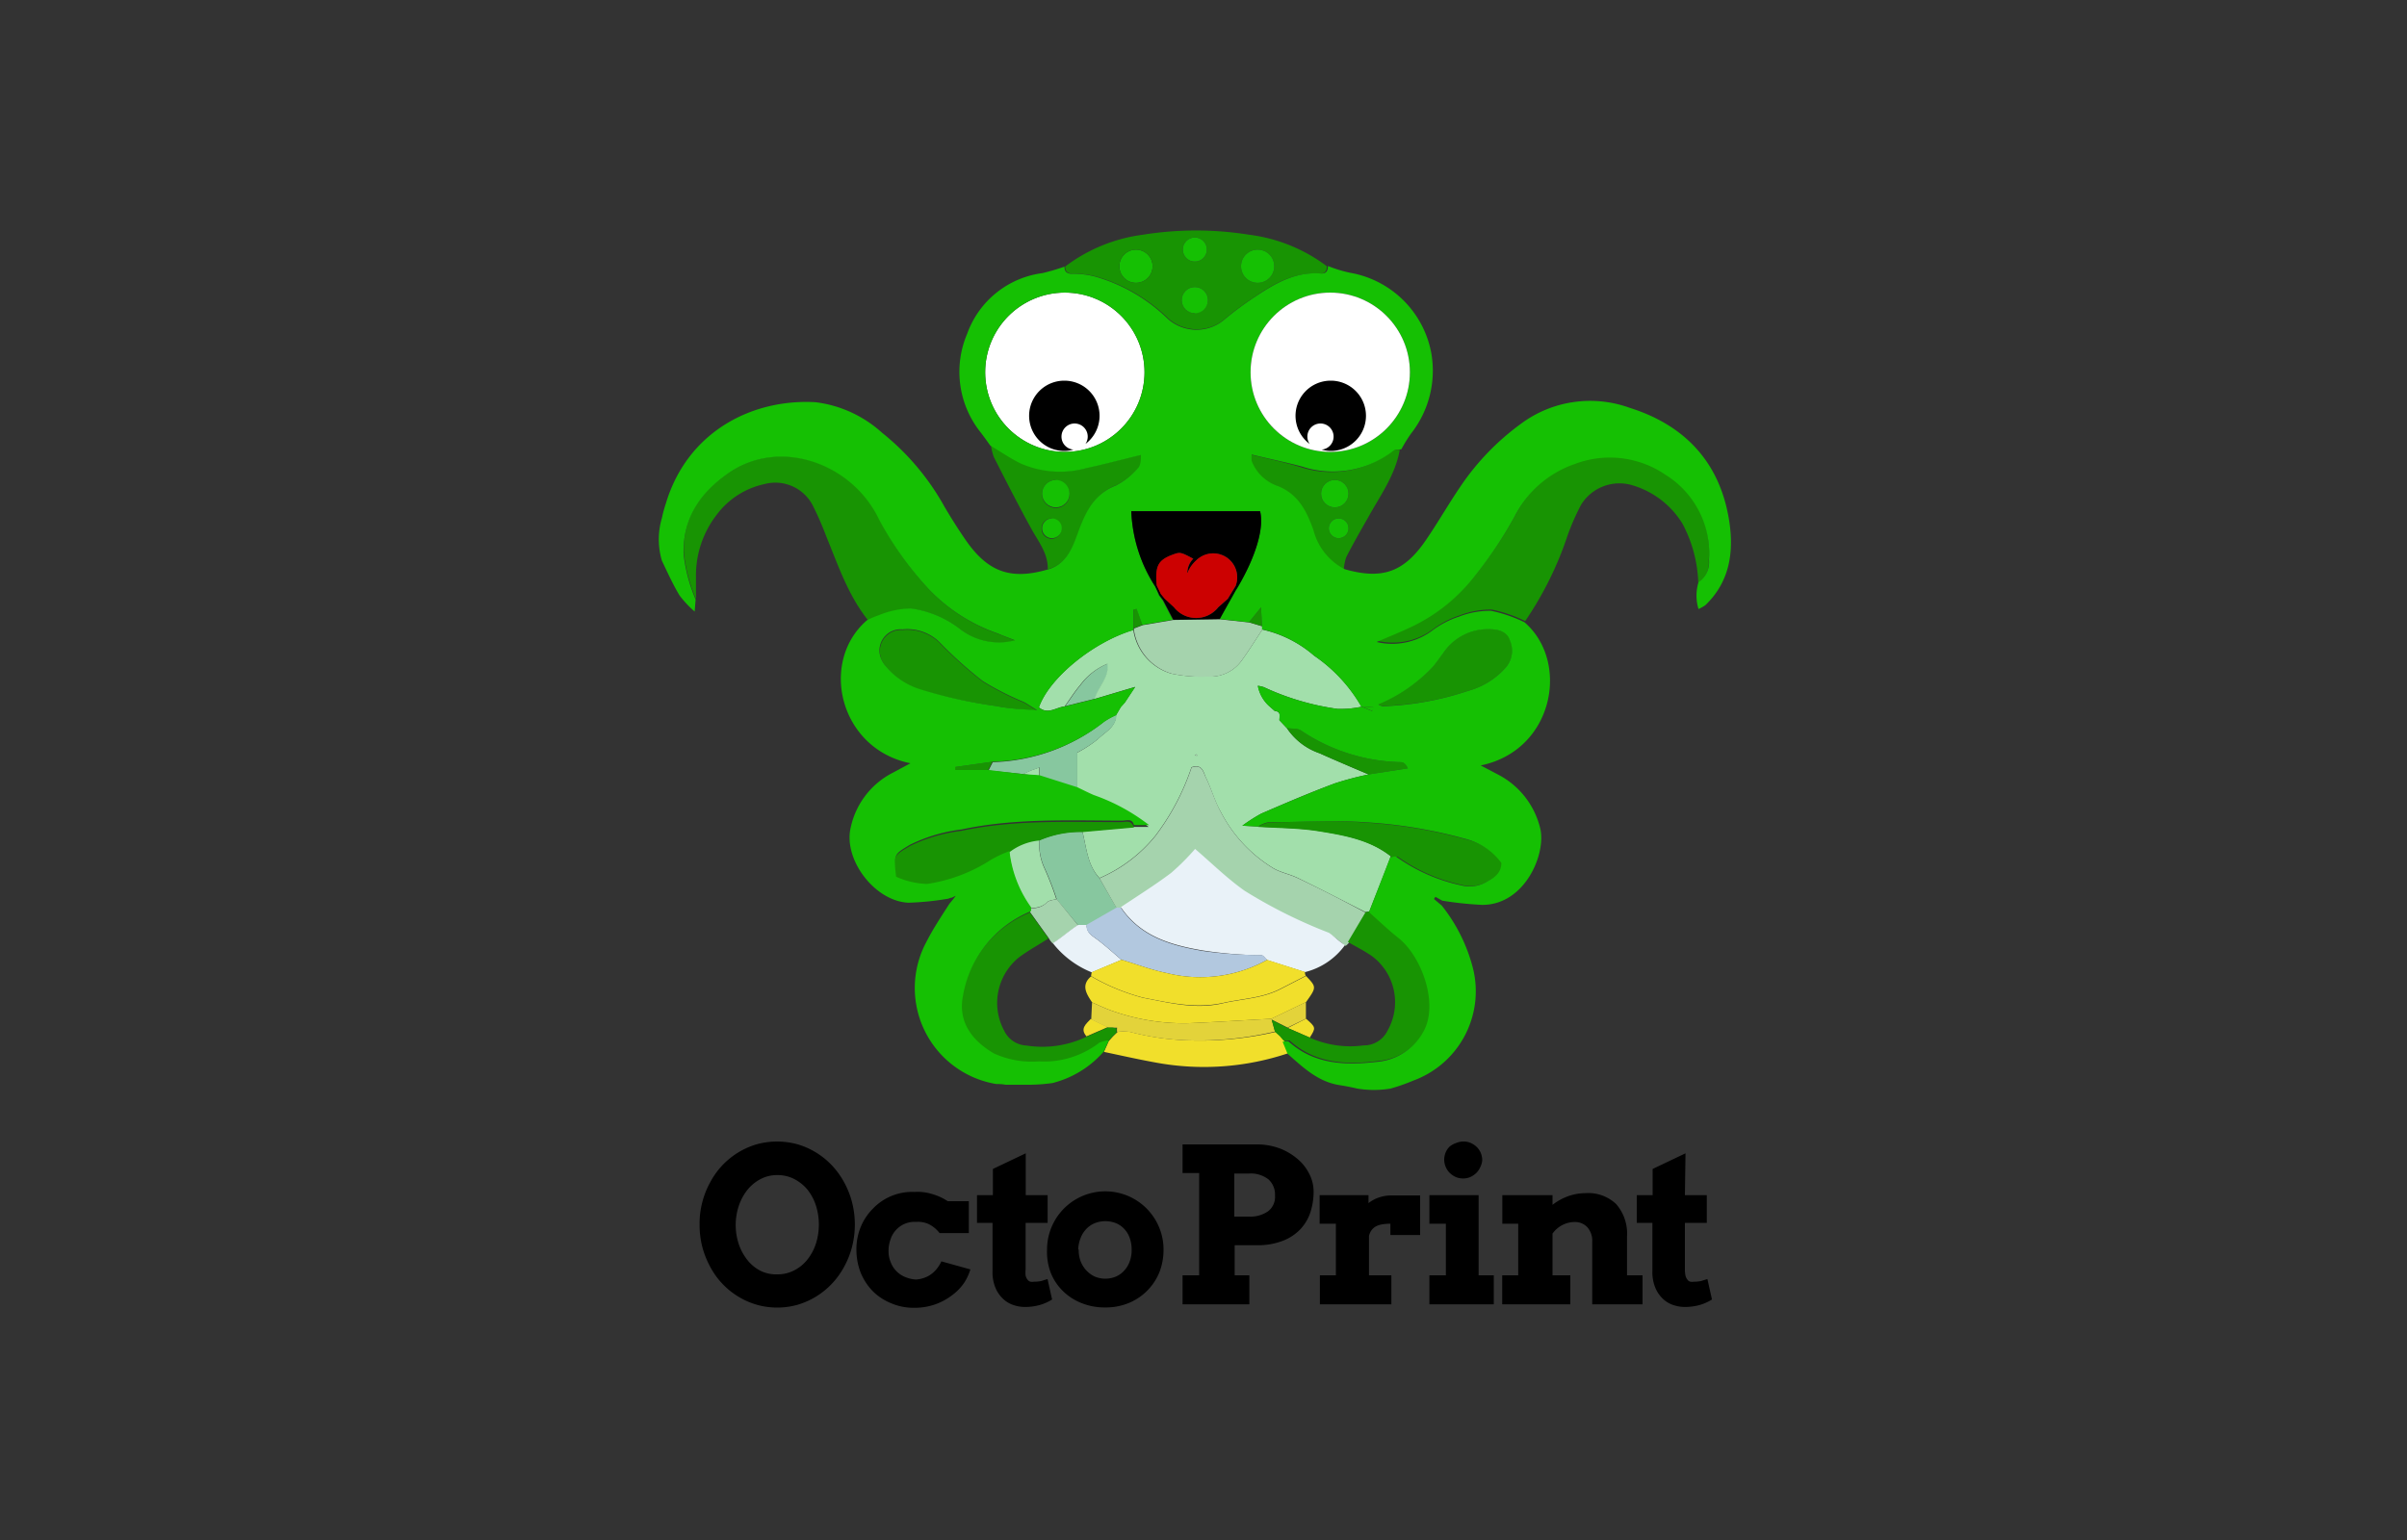 <svg xmlns="http://www.w3.org/2000/svg" width="200" height="128">
	<rect width="100%" height="100%" fill="#333333" stroke="none"/>
	<path fill="#f1df2b" d="m106 85.77.39.35.33.39.41 1a22 22 0 0 1-11.13.8c-1.43-.26-2.85-.58-4.27-.88l.4-.9.35-.39.38-.37a4.66 4.66 0 0 1 1.06 0 21.48 21.48 0 0 0 4.79.7 27.76 27.76 0 0 0 7.29-.7z"/>
	<path fill="#87c79f" d="M88.51 58.69c.43-.59.82-1.22 1.29-1.77a5.33 5.33 0 0 1 2.27-1.77c.16 1.16-.81 1.91-1.06 2.92z"/>
	<path fill="#15c003" d="m113.13 58.72 1 .07-.09.31-.87-.36z"/>
	<path fill="#a2dfab" d="m93.16 58.74-.39.67z"/>
	<path fill="#a2dfab" d="M109.6 69.07c-1.66-.27-3.37-.26-5.06-.37l-1.31-.07a13.89 13.89 0 0 1 1.56-1c2-.87 4-1.73 6.1-2.51a26.12 26.12 0 0 1 2.83-.75c-1.36-.58-2.72-1.15-4.07-1.76a5.33 5.33 0 0 1-2.72-2.09l-.62-.66c0-.31.16-.71-.38-.76l-.41-.36a3 3 0 0 1-1-1.74 3.16 3.16 0 0 1 .49.11 21.47 21.47 0 0 0 6.12 1.81 8.33 8.33 0 0 0 2-.18 12.91 12.91 0 0 0-3.92-4.23 9.85 9.85 0 0 0-4.32-2.18c-.59.89-1.15 1.8-1.79 2.67a3.21 3.21 0 0 1-2.77 1.23 12 12 0 0 1-3-.24 4.45 4.45 0 0 1-3.16-3.63c-3.35 1-7 4-7.85 6.43.74.63 1.43 0 2.14-.08.43-.59.82-1.22 1.29-1.77a5.33 5.33 0 0 1 2.27-1.77c.16 1.16-.81 1.91-1.06 2.92l3.36-1-.86 1.3-.34.38-.39.67c0 1-.92 1.41-1.51 2a10.63 10.63 0 0 1-1.75 1.14v3c.46.22.91.45 1.37.65a16.19 16.19 0 0 1 4.6 2.5h-1.22l-4.28.38c.34 1.34.4 2.78 1.42 3.87A12.15 12.15 0 0 0 96 69.46a19.88 19.88 0 0 0 3-5.69c.89-.31 1 .41 1.18.82.46.93.74 2 1.24 2.86a11.83 11.83 0 0 0 4.35 4.69c.64.38 1.41.51 2.08.84 1.89.92 3.75 1.88 5.61 2.83a1.8 1.8 0 0 0 .32-.06c.59-1.52 1.19-3 1.78-4.58-1.73-1.39-3.86-1.76-5.96-2.1zM99.27 62.8l.12-.11.1.12zm-12.9 6.98a4.77 4.77 0 0 0-2.53 1 9.79 9.79 0 0 0 1.78 4.65A1.62 1.62 0 0 0 87 75c.16-.18.51-.19.77-.27a25.84 25.84 0 0 0-1-2.58 4.68 4.68 0 0 1-.4-2.37zm-.01-5.99-.68.24-.69.31 1.37.16z"/>
	<path fill="#a2dfab" d="m93.51 58.35-.34.38z"/>
	<path fill="#87c79f" d="M89.51 65.55v-3a10.63 10.63 0 0 0 1.75-1.14c.59-.59 1.51-1 1.51-2a6.35 6.35 0 0 0-1 .55 15.62 15.62 0 0 1-9.28 3.39l-.35.69 2.88.3.69-.31.68-.24v.71zM91.36 73c-1-1.09-1.08-2.53-1.42-3.87a8.59 8.59 0 0 0-3.57.7 4.68 4.68 0 0 0 .45 2.37 25.84 25.84 0 0 1 1 2.58l1.78 2.15h.71l2.49-1.43z"/>
	<path fill="#a5d3ad" d="M97.38 56a12 12 0 0 0 3 .24A3.21 3.21 0 0 0 103.1 55c.64-.87 1.2-1.78 1.79-2.67v-.27l-1.08-.32-2.46-.27-3.86.06-2.53.43-.74.28v.12A4.45 4.45 0 0 0 97.38 56zM87 75a1.62 1.62 0 0 1-1.41.46 1 1 0 0 1 0 .35L87.16 78a1.49 1.49 0 0 0 .32.42c.6-.36 1.51-1.16 2.1-1.51l-1.78-2.18c-.26.08-.61.09-.8.27zm20.86-2c-.67-.33-1.44-.46-2.08-.84a11.83 11.83 0 0 1-4.35-4.69c-.5-.91-.78-1.93-1.24-2.86-.21-.41-.29-1.13-1.18-.82a19.88 19.88 0 0 1-3 5.69A12.15 12.15 0 0 1 91.36 73l1.42 2.49h.35c1.4-.94 2.83-1.83 4.17-2.84a18.81 18.81 0 0 0 2-2c1.37 1.17 2.66 2.45 4.12 3.48a41.45 41.45 0 0 0 7 3.49c.45.2 1 .73 1.39 1a1.34 1.34 0 0 0 .27-.26l1.44-2.48c-1.91-1.02-3.77-1.98-5.66-2.88zm-8.37-10.19-.1-.12-.12.11z"/>
	<path fill="#87c79f" d="m92.07 55.15.17-.29-.17.29z"/>
	<path fill="#f1df2b" d="m90.63 84.69 1.42.68-1.77.77c-.57-.65-.03-1.03.35-1.45z"/>
	<path fill="#15c003" d="m92.45 86.13-.35.39z"/>
	<path d="M108.51 84.67v-1.38l-2.89 1.39c-2.34.12-4.68.28-7 .37a17.84 17.84 0 0 1-6.13-1c-.6-.2-1.17-.48-1.75-.73l-.07 1.42 1.42.68h.73a1.34 1.34 0 0 0 0 .35 4.66 4.66 0 0 1 1.06 0 21.48 21.48 0 0 0 4.79.7 27.76 27.76 0 0 0 7.27-.73l-.28-1 1.32.67z" fill="#e3d33a"/>
	<path fill="#f1df2b" d="m107 85.44 1.52-.77c.83.73.83.75.31 1.57z"/>
	<path fill="#15c003" d="m106.67 86.51-.33-.39z"/>
	<path fill="#e9f2f8" d="M90.72 80.82a7.76 7.76 0 0 1-3.24-2.43c.6-.36 1.51-1.16 2.1-1.51h.71c0 .54.28.79.7 1.08.77.55 1.47 1.21 2.2 1.82zm21.04-2.27a5.83 5.83 0 0 1-3.33 2.25l-3.14-1c-.16-.14-.32-.4-.48-.4a34.67 34.67 0 0 1-4.87-.4c-2.7-.46-5.18-1.19-6.81-3.6 1.4-.94 2.83-1.83 4.17-2.84a18.81 18.81 0 0 0 2-2c1.37 1.17 2.66 2.45 4.12 3.48a41.45 41.45 0 0 0 7 3.49c.4.25.91.78 1.34 1.02z"/>
	<path d="M93.13 75.44c1.63 2.41 4.11 3.14 6.81 3.6a34.67 34.67 0 0 0 4.87.34c.16 0 .32.26.48.4A11.43 11.43 0 0 1 97 80.89c-1.3-.26-2.55-.74-3.82-1.12-.73-.61-1.43-1.27-2.2-1.82-.42-.29-.74-.54-.7-1.08l2.49-1.43z" fill="#b2c8df"/>
	<path d="M93.19 79.77c1.27.38 2.52.86 3.82 1.12a11.43 11.43 0 0 0 8.28-1.11l3.14 1c0 .11 0 .21.07.32l-2.14 1.1c-1.48.76-3.12.8-4.69 1.15-2.34.52-4.48 0-6.69-.43a17.37 17.37 0 0 1-4.32-1.79 1.61 1.61 0 0 1 .06-.33z" fill="#f1df2b"/>
	<path fill="#f1df2b" d="M90.66 81.15A17.37 17.37 0 0 0 95 82.94c2.21.41 4.35 1 6.69.43 1.57-.35 3.21-.39 4.69-1.15l2.14-1.1c.88.93.88.93 0 2.17l-2.89 1.39c-2.34.12-4.68.28-7 .37a17.84 17.84 0 0 1-6.13-1c-.6-.2-1.17-.48-1.75-.73-.51-.75-.93-1.45-.09-2.17z"/>
	<circle fill="#15c003" cx="94.39" cy="22.13" r="1.38"/>
	<path fill="#189403" d="M138.46 39.37a8.19 8.19 0 0 0-7.53-.91 8.8 8.8 0 0 0-5 4.34 34.51 34.51 0 0 1-3.28 4.92 14.58 14.58 0 0 1-5.08 4.17c-1 .47-2 .86-3.12 1.37a5.57 5.57 0 0 0 4.68-1 7.63 7.63 0 0 1 2.16-1.11 7 7 0 0 1 2.68-.48 11.73 11.73 0 0 1 2.76.95 28.52 28.52 0 0 0 3.51-7.08 19.76 19.76 0 0 1 1.13-2.58 3.74 3.74 0 0 1 4.32-1.61 7.31 7.31 0 0 1 4.11 3.18 11.17 11.17 0 0 1 1.31 4.9 2 2 0 0 0 .87-1.87 7.68 7.68 0 0 0-3.52-7.19zM75.73 50.6a8.65 8.65 0 0 1 4 1.65 5.26 5.26 0 0 0 4.64 1c-.6-.24-1-.39-1.44-.57A14.5 14.5 0 0 1 77.2 49a28.06 28.06 0 0 1-4.12-5.83c-2.15-4.57-8-6.78-12.25-4.05-2.48 1.59-4.14 3.75-4 6.92a13.53 13.53 0 0 0 1 3.76v-1.78a8.23 8.23 0 0 1 1.74-5.26 6.7 6.7 0 0 1 3.93-2.52 3.5 3.5 0 0 1 4 1.71 24.68 24.68 0 0 1 1.13 2.57c1 2.43 1.85 5 3.53 7.07a6.75 6.75 0 0 1 1-.43 7.31 7.31 0 0 1 2.57-.56zm16.69 34.8h-.37l-1.77.77a8.49 8.49 0 0 1-5 .73 2.15 2.15 0 0 1-1.83-1.21 4.86 4.86 0 0 1 1.3-6.18c.76-.55 1.58-1 2.37-1.51l-1.54-2.16a9.29 9.29 0 0 0-5.64 7c-.4 2.12.66 3.7 2.57 4.82a7.58 7.58 0 0 0 3.73.66 7.48 7.48 0 0 0 5-1.54 2.3 2.3 0 0 1 .81-.2l.35-.39.38-.37a1.34 1.34 0 0 1 0-.35zm23.84-7.48c-.86-.68-1.65-1.44-2.47-2.17a1.8 1.8 0 0 1-.32.06L112 78.29c.66.39 1.35.73 2 1.18a4.78 4.78 0 0 1 1.3 6.18 2.18 2.18 0 0 1-2 1.24 8.22 8.22 0 0 1-4.48-.65l-1.83-.8-1.32-.67.28 1 .39.35.33.39c.17 0 .42-.07.52 0 2.13 1.92 4.74 2 7.31 1.68a4.86 4.86 0 0 0 3.82-2.42c1.33-2.3-.14-6.31-2.06-7.85zm5.5-8.17a39.77 39.77 0 0 0-8.36-1.38c-2.65-.22-5.33-.06-8 0a2.43 2.43 0 0 0-.86.36c1.69.11 3.4.1 5.06.37 2.1.34 4.23.71 6 2.1h.52a14.38 14.38 0 0 0 5.37 2.36 2.79 2.79 0 0 0 2.18-.34c.62-.34 1.16-.73 1.15-1.53a5.35 5.35 0 0 0-3.06-1.94zm-28.58-1.42c-4.45 0-8.92-.21-13.31.73a13.34 13.34 0 0 0-4.29 1.27c-1.34.81-1.38.77-1.16 2.66a6.73 6.73 0 0 0 2.58.6 13.37 13.37 0 0 0 5.29-2 10 10 0 0 1 1.55-.73 4.77 4.77 0 0 1 2.53-1 8.59 8.59 0 0 1 3.57-.7l4.28-.38c-.22-.67-.67-.45-1.04-.45z"/>
	<path fill="#189403" d="M82.82 58.69c1 .21 2 .25 3.37.39-.56-.34-.83-.54-1.13-.69a23.48 23.48 0 0 1-3.39-1.73 34.51 34.51 0 0 1-3.67-3.3 3.85 3.85 0 0 0-3-1 1.76 1.76 0 0 0-1.77 2.4 2.29 2.29 0 0 0 .46.73 6.07 6.07 0 0 0 2.74 1.83 39.15 39.15 0 0 0 6.39 1.37zm40.93-6.41a4.44 4.44 0 0 0-3.84 2c-.28.37-.54.76-.84 1.11a13.15 13.15 0 0 1-4.56 3.14 1.36 1.36 0 0 0 .34.15 25 25 0 0 0 7.15-1.26 6.41 6.41 0 0 0 3.09-1.91 2.12 2.12 0 0 0 .39-2.29c-.23-.7-.91-.93-1.73-.94zm-16.82 8.24a5.33 5.33 0 0 0 2.72 2.09c1.35.61 2.71 1.18 4.07 1.76l3.27-.51c-.18-.37-.37-.51-.56-.51a15.41 15.41 0 0 1-8.33-2.64c-.3-.2-.77-.13-1.17-.19zM82.11 64l.35-.69-3.1.44V64zm22.67-13.52-1 1.24 1.08.32zm-10.59.19v1.55l.74-.28-.48-1.33zm15.43-27.92c.47 0 .63-.2.63-.62a13.51 13.51 0 0 0-6.46-2.62 27.82 27.82 0 0 0-8.83 0 13.6 13.6 0 0 0-6.45 2.64c0 .44.21.59.66.6a7 7 0 0 1 1.89.23 14.16 14.16 0 0 1 6 3.48 3.59 3.59 0 0 0 4.49.23 28.59 28.59 0 0 1 2.8-2.08c1.55-1.06 3.22-2.01 5.27-1.86zm-15.23.76a1.38 1.38 0 1 1 1.38-1.38 1.38 1.38 0 0 1-1.38 1.38zm4.89-3.77a1 1 0 1 1-1 1 1 1 0 0 1 1-1zm0 6.3a1.09 1.09 0 1 1 1.09-1.04 1.09 1.09 0 0 1-1.09 1zm3.84-3.91a1.38 1.38 0 1 1 1.38 1.38 1.38 1.38 0 0 1-1.38-1.38zM85.69 43.94c.59 1.08 1.4 2.05 1.37 3.37 1.52-.39 2-1.65 2.51-2.92.63-1.72 1.29-3.33 3.22-4.08a6.08 6.08 0 0 0 1.89-1.53c.2-.2.13-.66.18-1-1.63.39-3.07.78-4.52 1.09a8.2 8.2 0 0 1-5.48-.39c-.87-.43-1.68-1-2.52-1.49a4.22 4.22 0 0 0 .24 1C83.6 40 84.62 42 85.69 43.94zm2-4a1.14 1.14 0 1 1-1.1 1.06 1.14 1.14 0 0 1 1.14-1.11zm-.32 3.2a.82.82 0 1 1-.82.82.82.82 0 0 1 .86-.87zm16.54-5.36a2.66 2.66 0 0 0 0 .53 3.52 3.52 0 0 0 2.22 2.09c1.76.73 2.41 2.2 2.94 3.68a5.06 5.06 0 0 0 2.59 3.23 4 4 0 0 1 .2-1c.56-1.1 1.17-2.17 1.78-3.23 1-1.83 2.29-3.56 2.67-5.7-.23 0-.51 0-.67.13a8.19 8.19 0 0 1-7.58 1.31c-1.32-.4-2.71-.69-4.15-1.04zm7.32 6.95a.82.82 0 1 1 .82-.82.82.82 0 0 1-.82.82zm-.32-4.84a1.14 1.14 0 1 1-1.14 1.11 1.14 1.14 0 0 1 1.14-1.11z"/>
	<circle fill="#15c003" cx="104.5" cy="22.13" r="1.38"/>
	<circle fill="#15c003" cx="99.28" cy="20.74" r="1"/>
	<circle fill="#15c003" cx="99.28" cy="24.95" r="1.09"/>
	<path fill="#15c003" d="M105.94 59.1h-.01.01z"/>
	<circle fill="#fff" cx="88.48" cy="30.94" r="6.62"/>
	<path d="M88.43 31.64a2.92 2.92 0 0 0 0 5.84 2.81 2.81 0 0 0 .77-.11 1.08 1.08 0 0 1-1-1.08 1.09 1.09 0 0 1 2.18 0 1.08 1.08 0 0 1-.19.61 2.92 2.92 0 0 0-1.74-5.26z"/>
	<path fill="#15c003" d="M143.59 42.78c-.88-4.58-3.78-7.5-8.17-8.88a9.64 9.64 0 0 0-9.08 1.35 20.87 20.87 0 0 0-5 5.2c-1 1.47-1.87 3-2.88 4.47-1.83 2.66-3.63 3.27-6.73 2.39a5.06 5.06 0 0 1-2.59-3.23c-.53-1.48-1.18-2.95-2.94-3.68a3.52 3.52 0 0 1-2.2-2.09 2.66 2.66 0 0 1 0-.53c1.44.35 2.83.64 4.19 1a8.19 8.19 0 0 0 7.58-1.31c.16-.12.44-.09.67-.13a12.45 12.45 0 0 1 .81-1.31 8.45 8.45 0 0 0 1.69-6.61 8.31 8.31 0 0 0-6.77-6.75 11.31 11.31 0 0 1-1.83-.56c0 .42-.16.66-.63.62-2.05-.15-3.72.8-5.32 1.87a28.59 28.59 0 0 0-2.8 2.08 3.59 3.59 0 0 1-4.59-.21 14.16 14.16 0 0 0-6-3.48 7 7 0 0 0-1.89-.23c-.45 0-.66-.16-.66-.6a17.36 17.36 0 0 1-1.83.54 7.7 7.7 0 0 0-6.26 5.05 8.06 8.06 0 0 0 1.1 8.16c.28.36.55.74.82 1.12.84.5 1.65 1.06 2.52 1.49a8.2 8.2 0 0 0 5.48.39c1.45-.31 2.89-.7 4.52-1.09 0 .3 0 .76-.18 1a6.08 6.08 0 0 1-1.89 1.53c-1.93.75-2.59 2.36-3.22 4.08-.47 1.27-1 2.53-2.51 2.92-3 .86-4.89.2-6.71-2.39-.64-.92-1.23-1.86-1.8-2.82a20.69 20.69 0 0 0-5.21-6.18 10.06 10.06 0 0 0-5.52-2.53c-5.21-.3-10.64 2.4-12.44 8.44a10.53 10.53 0 0 0-.32 1.18 6.24 6.24 0 0 0 0 3.56c.48 1 .93 2 1.47 2.89a8.93 8.93 0 0 0 1.25 1.33l.08-1a13.53 13.53 0 0 1-1-3.76c-.09-3.17 1.57-5.33 4-6.92 4.27-2.73 10.1-.52 12.25 4.05A28.06 28.06 0 0 0 77.2 49a14.5 14.5 0 0 0 5.7 3.65c.41.18.84.33 1.44.57a5.26 5.26 0 0 1-4.64-1 8.65 8.65 0 0 0-4-1.65 7.31 7.31 0 0 0-2.67.56 6.75 6.75 0 0 0-1 .43c-4 3.47-2.26 10.7 3.62 11.88l-1.53.82a6.69 6.69 0 0 0-3.43 4.5c-.65 2.67 2 6.16 4.8 6.27a23.64 23.64 0 0 0 3.33-.34.65.65 0 0 1 .27-.08l.33-.16-.22.29-.32.39c-.64 1-1.35 2.06-1.9 3.15a8.09 8.09 0 0 0 5.8 11.82c.14 0 .5 0 .76.06h2.11a15 15 0 0 0 1.8-.14 8.36 8.36 0 0 0 4.28-2.64l.4-.9a2.3 2.3 0 0 0-.81.2 7.48 7.48 0 0 1-5 1.54 7.58 7.58 0 0 1-3.73-.66c-1.91-1.12-3-2.7-2.57-4.82a9.29 9.29 0 0 1 5.64-7 1 1 0 0 0 0-.35 9.79 9.79 0 0 1-1.78-4.65 10 10 0 0 0-1.55.73 13.37 13.37 0 0 1-5.29 2 6.73 6.73 0 0 1-2.58-.6c-.22-1.89-.18-1.85 1.16-2.66a13.34 13.34 0 0 1 4.29-1.27c4.39-.94 8.86-.74 13.31-.73.37 0 .86-.22 1 .37h1.26a16.19 16.19 0 0 0-4.6-2.5c-.46-.2-.91-.43-1.37-.65l-3.15-1-1.36-.09-2.89-.34h-2.74v-.25l3.1-.44A15.62 15.62 0 0 0 91.74 60a6.35 6.35 0 0 1 1-.55l.39-.67.34-.38.86-1.3-3.36 1-2.5.62c-.71.07-1.4.71-2.14.08.84-2.44 4.5-5.43 7.85-6.43v-1.7l.26-.06.48 1.33 2.53-.43-.84-1.61-.31-.41-.3-.72a12.42 12.42 0 0 1-2-6.28h10.7c.35 1.36-.33 3.73-1.88 6.3-.35.54-.34.6-.67 1.13l-.83 1.53 2.46.27 1-1.24.08 1.56v.27a9.85 9.85 0 0 1 4.32 2.18 12.91 12.91 0 0 1 3.92 4.23l1 .07-.09.31-.87-.36a8.33 8.33 0 0 1-2 .18 21.47 21.47 0 0 1-6.14-1.81 3.16 3.16 0 0 0-.49-.11 3 3 0 0 0 1 1.74l.41.36c.54 0 .38.45.38.76l.62.66c.4.06.87 0 1.17.19a15.41 15.41 0 0 0 8.33 2.64c.19 0 .38.14.56.51l-3.27.51a26.12 26.12 0 0 0-2.83.75c-2.06.78-4.08 1.64-6.1 2.51a13.89 13.89 0 0 0-1.56 1l1.31.07a2.43 2.43 0 0 1 .86-.36c2.67 0 5.35-.19 8 0a39.77 39.77 0 0 1 8.36 1.38 5.35 5.35 0 0 1 3 2c0 .8-.53 1.19-1.15 1.53a2.79 2.79 0 0 1-2.18.34 14.38 14.38 0 0 1-5.37-2.36c-.11-.09-.34 0-.52 0l-1.78 4.58c.82.73 1.61 1.49 2.47 2.17 1.92 1.54 3.39 5.55 2 7.86a4.86 4.86 0 0 1-3.82 2.42c-2.57.29-5.18.24-7.31-1.68-.1-.08-.35 0-.52 0l.41 1c1.27 1.12 2.49 2.3 4.25 2.6.48.08.72.11 1.55.3a8.52 8.52 0 0 0 2.76 0 16 16 0 0 0 1.88-.66 7.91 7.91 0 0 0 5-9.22 13.86 13.86 0 0 0-2.62-5.33l-.65-.55.12-.18.57.32a28.93 28.93 0 0 0 3.33.35c3.58 0 5.36-4.34 4.79-6.43a6.83 6.83 0 0 0-3.39-4.35l-1.54-.81c6.08-1.24 7.44-8.63 3.64-11.9a11.73 11.73 0 0 0-2.76-.95 7 7 0 0 0-2.68.48 7.63 7.63 0 0 0-2.16 1.11 5.57 5.57 0 0 1-4.68 1c1.17-.51 2.17-.9 3.12-1.37a14.58 14.58 0 0 0 5.08-4.17 34.51 34.51 0 0 0 3.28-4.92 8.8 8.8 0 0 1 5-4.34 8.19 8.19 0 0 1 7.53.91 7.68 7.68 0 0 1 3.6 7.05 2 2 0 0 1-.87 1.87 3.84 3.84 0 0 0 0 2.23 3.29 3.29 0 0 0 .57-.32c2.17-2.08 2.42-4.77 1.89-7.52zm-33.06-18.46a6.62 6.62 0 1 1-6.62 6.62 6.63 6.63 0 0 1 6.62-6.62zM82.82 58.69a39.15 39.15 0 0 1-6.42-1.42 6.07 6.07 0 0 1-2.74-1.83 2.29 2.29 0 0 1-.46-.73 1.76 1.76 0 0 1 1.8-2.4 3.85 3.85 0 0 1 3 1 34.51 34.51 0 0 0 3.66 3.3 23.48 23.48 0 0 0 3.39 1.73c.3.15.57.35 1.13.69-1.32-.09-2.36-.13-3.36-.34zm5.66-21.13a6.62 6.62 0 1 1 6.62-6.62 6.62 6.62 0 0 1-6.62 6.62zm30.59 17.85c.3-.35.56-.74.84-1.11a4.44 4.44 0 0 1 3.84-2c.82 0 1.5.24 1.71.94a2.12 2.12 0 0 1-.39 2.29 6.41 6.41 0 0 1-3.07 1.89 25 25 0 0 1-7.13 1.28 1.36 1.36 0 0 1-.34-.15 13.15 13.15 0 0 0 4.54-3.14z"/>
	<circle fill="#fff" cx="110.53" cy="30.94" r="6.62"/>
	<path d="M110.58 31.64a2.92 2.92 0 1 1 0 5.84 2.81 2.81 0 0 1-.77-.11 1.08 1.08 0 0 0 1-1.08 1.09 1.09 0 0 0-2.18 0 1.08 1.08 0 0 0 .19.61 2.92 2.92 0 0 1 1.74-5.26z"/>
	<circle fill="#15c003" cx="87.73" cy="41.03" r="1.14"/>
	<circle fill="#15c003" cx="87.41" cy="43.91" r=".82"/>
	<circle fill="#15c003" cx="110.91" cy="41.03" r="1.14"/>
	<circle fill="#15c003" cx="111.23" cy="43.91" r=".82"/>
	<path d="M104.7 42.49H94a12.42 12.42 0 0 0 2 6.28l.35.72.31.41.84 1.61 3.86-.06c.27-.5 1-1.79 1.29-2.32l.21-.34c1.51-2.57 2.19-4.94 1.84-6.3zm-2 6.18-.67 1.1-.79.7a2.34 2.34 0 0 1-3.68 0l-.77-.71-.32-.39-.34-.71c-.15-1.64.11-2.12 1.38-2.58.55-.19.59-.21 1.65.36a1.67 1.67 0 0 0-.48 1s-.08.4.08 0a2.87 2.87 0 0 1 .66-.87 2 2 0 0 1 2.54-.22 2 2 0 0 1 .72 2.32z"/>
	<path d="M101.94 46.35a2 2 0 0 0-2.54.22 2.87 2.87 0 0 0-.66.87c-.16.4-.08 0-.08 0a1.67 1.67 0 0 1 .48-1c-1.06-.57-1.1-.55-1.65-.36-1.27.46-1.53.94-1.38 2.58l.34.71.32.39.77.71a2.34 2.34 0 0 0 3.68 0l.79-.7.67-1.1a2 2 0 0 0-.74-2.32z" fill="#cc0101"/>
	<path d="M64.59 108.68a6.13 6.13 0 0 1-1.73-.24 6.4 6.4 0 0 1-3.86-3.17 7.46 7.46 0 0 1-.65-1.65 7.36 7.36 0 0 1-.22-1.84 7.09 7.09 0 0 1 .87-3.49 6.41 6.41 0 0 1 3.84-3.17 6.36 6.36 0 0 1 3.46 0 6.42 6.42 0 0 1 2.85 1.77 6.61 6.61 0 0 1 1 1.4 7 7 0 0 1 .65 1.65 7.47 7.47 0 0 1 0 3.68 7 7 0 0 1-.65 1.65 6.61 6.61 0 0 1-1 1.4 6.42 6.42 0 0 1-2.85 1.77 6.18 6.18 0 0 1-1.71.24zm0-2.76a3 3 0 0 0 1.4-.33 3.34 3.34 0 0 0 1.09-.89 4.19 4.19 0 0 0 .71-1.32 5.24 5.24 0 0 0 0-3.2 4.15 4.15 0 0 0-.72-1.33A3.59 3.59 0 0 0 66 98a3 3 0 0 0-1.39-.33 2.94 2.94 0 0 0-1.41.33 3.47 3.47 0 0 0-1.09.89 4.36 4.36 0 0 0-.72 1.33 5.05 5.05 0 0 0 0 3.2 4.42 4.42 0 0 0 .72 1.32 3.34 3.34 0 0 0 1.09.89 2.94 2.94 0 0 0 1.39.29zm13.48-3.43a2.6 2.6 0 0 0-.85-.72 2.13 2.13 0 0 0-1.1-.21 2.08 2.08 0 0 0-1.64.64 2.08 2.08 0 0 0-.48.8 2.76 2.76 0 0 0-.17 1 2.31 2.31 0 0 0 .18.91 2.08 2.08 0 0 0 .47.74 2.13 2.13 0 0 0 .73.49 2.64 2.64 0 0 0 .9.21 2.56 2.56 0 0 0 .76-.17 2.25 2.25 0 0 0 .6-.35 2.27 2.27 0 0 0 .45-.48 2.8 2.8 0 0 0 .3-.51l2.41.67a4.29 4.29 0 0 1-.51 1.1 4.21 4.21 0 0 1-.95 1 5.29 5.29 0 0 1-1.39.78 5.24 5.24 0 0 1-1.83.31 4.72 4.72 0 0 1-1.93-.39 4.58 4.58 0 0 1-1.51-1 4.85 4.85 0 0 1-1-1.54 5.27 5.27 0 0 1-.35-1.91 4.84 4.84 0 0 1 .36-1.88 4.6 4.6 0 0 1 1-1.51 4.51 4.51 0 0 1 3.48-1.4 4.1 4.1 0 0 1 1.44.17 4.7 4.7 0 0 1 1.31.6h1.75v2.65zm7.16-3.15h1.82v2.3h-1.83v3.85a2.47 2.47 0 0 0 0 .54.85.85 0 0 0 .16.33.41.41 0 0 0 .24.17 1 1 0 0 0 .32 0 2.55 2.55 0 0 0 .59-.06l.51-.16.38 1.7a4 4 0 0 1-1 .45 4.5 4.5 0 0 1-1.3.17 3 3 0 0 1-1-.19 2.29 2.29 0 0 1-.85-.56 2.6 2.6 0 0 1-.59-.93 3.34 3.34 0 0 1-.21-1.31v-4h-1.29v-2.3h1.32v-2.18l2.73-1.3z"/>
	<path d="M87 103.86a4.84 4.84 0 1 1 9.68 0 5.09 5.09 0 0 1-.34 1.87 4.65 4.65 0 0 1-2.52 2.56 5 5 0 0 1-2 .38 5.11 5.11 0 0 1-2-.38 4.64 4.64 0 0 1-1.52-1 4.42 4.42 0 0 1-1-1.52 4.91 4.91 0 0 1-.3-1.91zm2.63 0a2.67 2.67 0 0 0 .17 1 2.41 2.41 0 0 0 .48.75 2.3 2.3 0 0 0 .7.5 2.29 2.29 0 0 0 1.73 0 2 2 0 0 0 .69-.49 2.2 2.2 0 0 0 .46-.75 2.69 2.69 0 0 0 .17-1 2.86 2.86 0 0 0-.17-1 2.06 2.06 0 0 0-.46-.74 1.93 1.93 0 0 0-.69-.47 2.42 2.42 0 0 0-1.73 0 2.06 2.06 0 0 0-.7.47 2.25 2.25 0 0 0-.48.74 2.86 2.86 0 0 0-.21.99zm8.63-8.74h6.15a5.43 5.43 0 0 1 1.89.32 5 5 0 0 1 1.49.87 3.81 3.81 0 0 1 1 1.26 3.23 3.23 0 0 1 .36 1.48 5.58 5.58 0 0 1-.28 1.75 3.78 3.78 0 0 1-.86 1.41 4 4 0 0 1-1.47.94 5.77 5.77 0 0 1-2.1.35h-1.85v2.5h1.22v2.41h-5.55V106h1.38v-8.5h-1.38zm4.3 2.42v3.58h1.2a2.61 2.61 0 0 0 1.59-.43 1.5 1.5 0 0 0 .59-1.33 1.68 1.68 0 0 0-.55-1.34 2.42 2.42 0 0 0-1.63-.48zm15.44 5.11h-2.47v-.94a4.43 4.43 0 0 0-.66.05 1.87 1.87 0 0 0-.52.16 1.18 1.18 0 0 0-.38.32 1.27 1.27 0 0 0-.22.5V106h1.86v2.41h-5.94V106H111v-4.29h-1.35v-2.37h4.06v.66a2.8 2.8 0 0 1 .87-.47 3.21 3.21 0 0 1 1-.17H118zm.77-3.31h4.09V106h1.26v2.41h-5.35V106h1.37v-4.29h-1.37zm1.23-2.93a1.63 1.63 0 0 1 .12-.62 1.51 1.51 0 0 1 .33-.49 1.77 1.77 0 0 1 .55-.3 1.56 1.56 0 0 1 .62-.12 1.45 1.45 0 0 1 .59.12 1.77 1.77 0 0 1 .5.34 1.51 1.51 0 0 1 .33.49 1.63 1.63 0 0 1 .12.62 1.58 1.58 0 0 1-.16.55 1.51 1.51 0 0 1-.33.49 1.77 1.77 0 0 1-.5.34 1.45 1.45 0 0 1-.59.12 1.56 1.56 0 0 1-.62-.12 1.77 1.77 0 0 1-.5-.34 1.51 1.51 0 0 1-.33-.49 1.58 1.58 0 0 1-.13-.59zm12.3 6.8a1.69 1.69 0 0 0-.4-1.2 1.4 1.4 0 0 0-1.07-.44 2.24 2.24 0 0 0-.93.21 2.34 2.34 0 0 0-.9.75V106h1.48v2.41h-5.66V106h1.33v-4.29h-1.32v-2.37H129v.8a4.83 4.83 0 0 1 1.28-.71 4.36 4.36 0 0 1 1.49-.26 3.35 3.35 0 0 1 2.53.92 3.75 3.75 0 0 1 .89 2.69V106h1.29v2.41h-4.18zm7.7-3.87h1.82v2.3H140v3.85a2.47 2.47 0 0 0 .05.54.85.85 0 0 0 .16.33.41.41 0 0 0 .24.17 1 1 0 0 0 .32 0 2.61 2.61 0 0 0 .59-.06l.51-.16.38 1.7a4 4 0 0 1-1 .45 4.55 4.55 0 0 1-1.3.17 3 3 0 0 1-1-.19 2.29 2.29 0 0 1-.85-.56 2.6 2.6 0 0 1-.59-.93 3.34 3.34 0 0 1-.21-1.31v-4H136v-2.3h1.32v-2.18l2.73-1.3z"/>
</svg>
